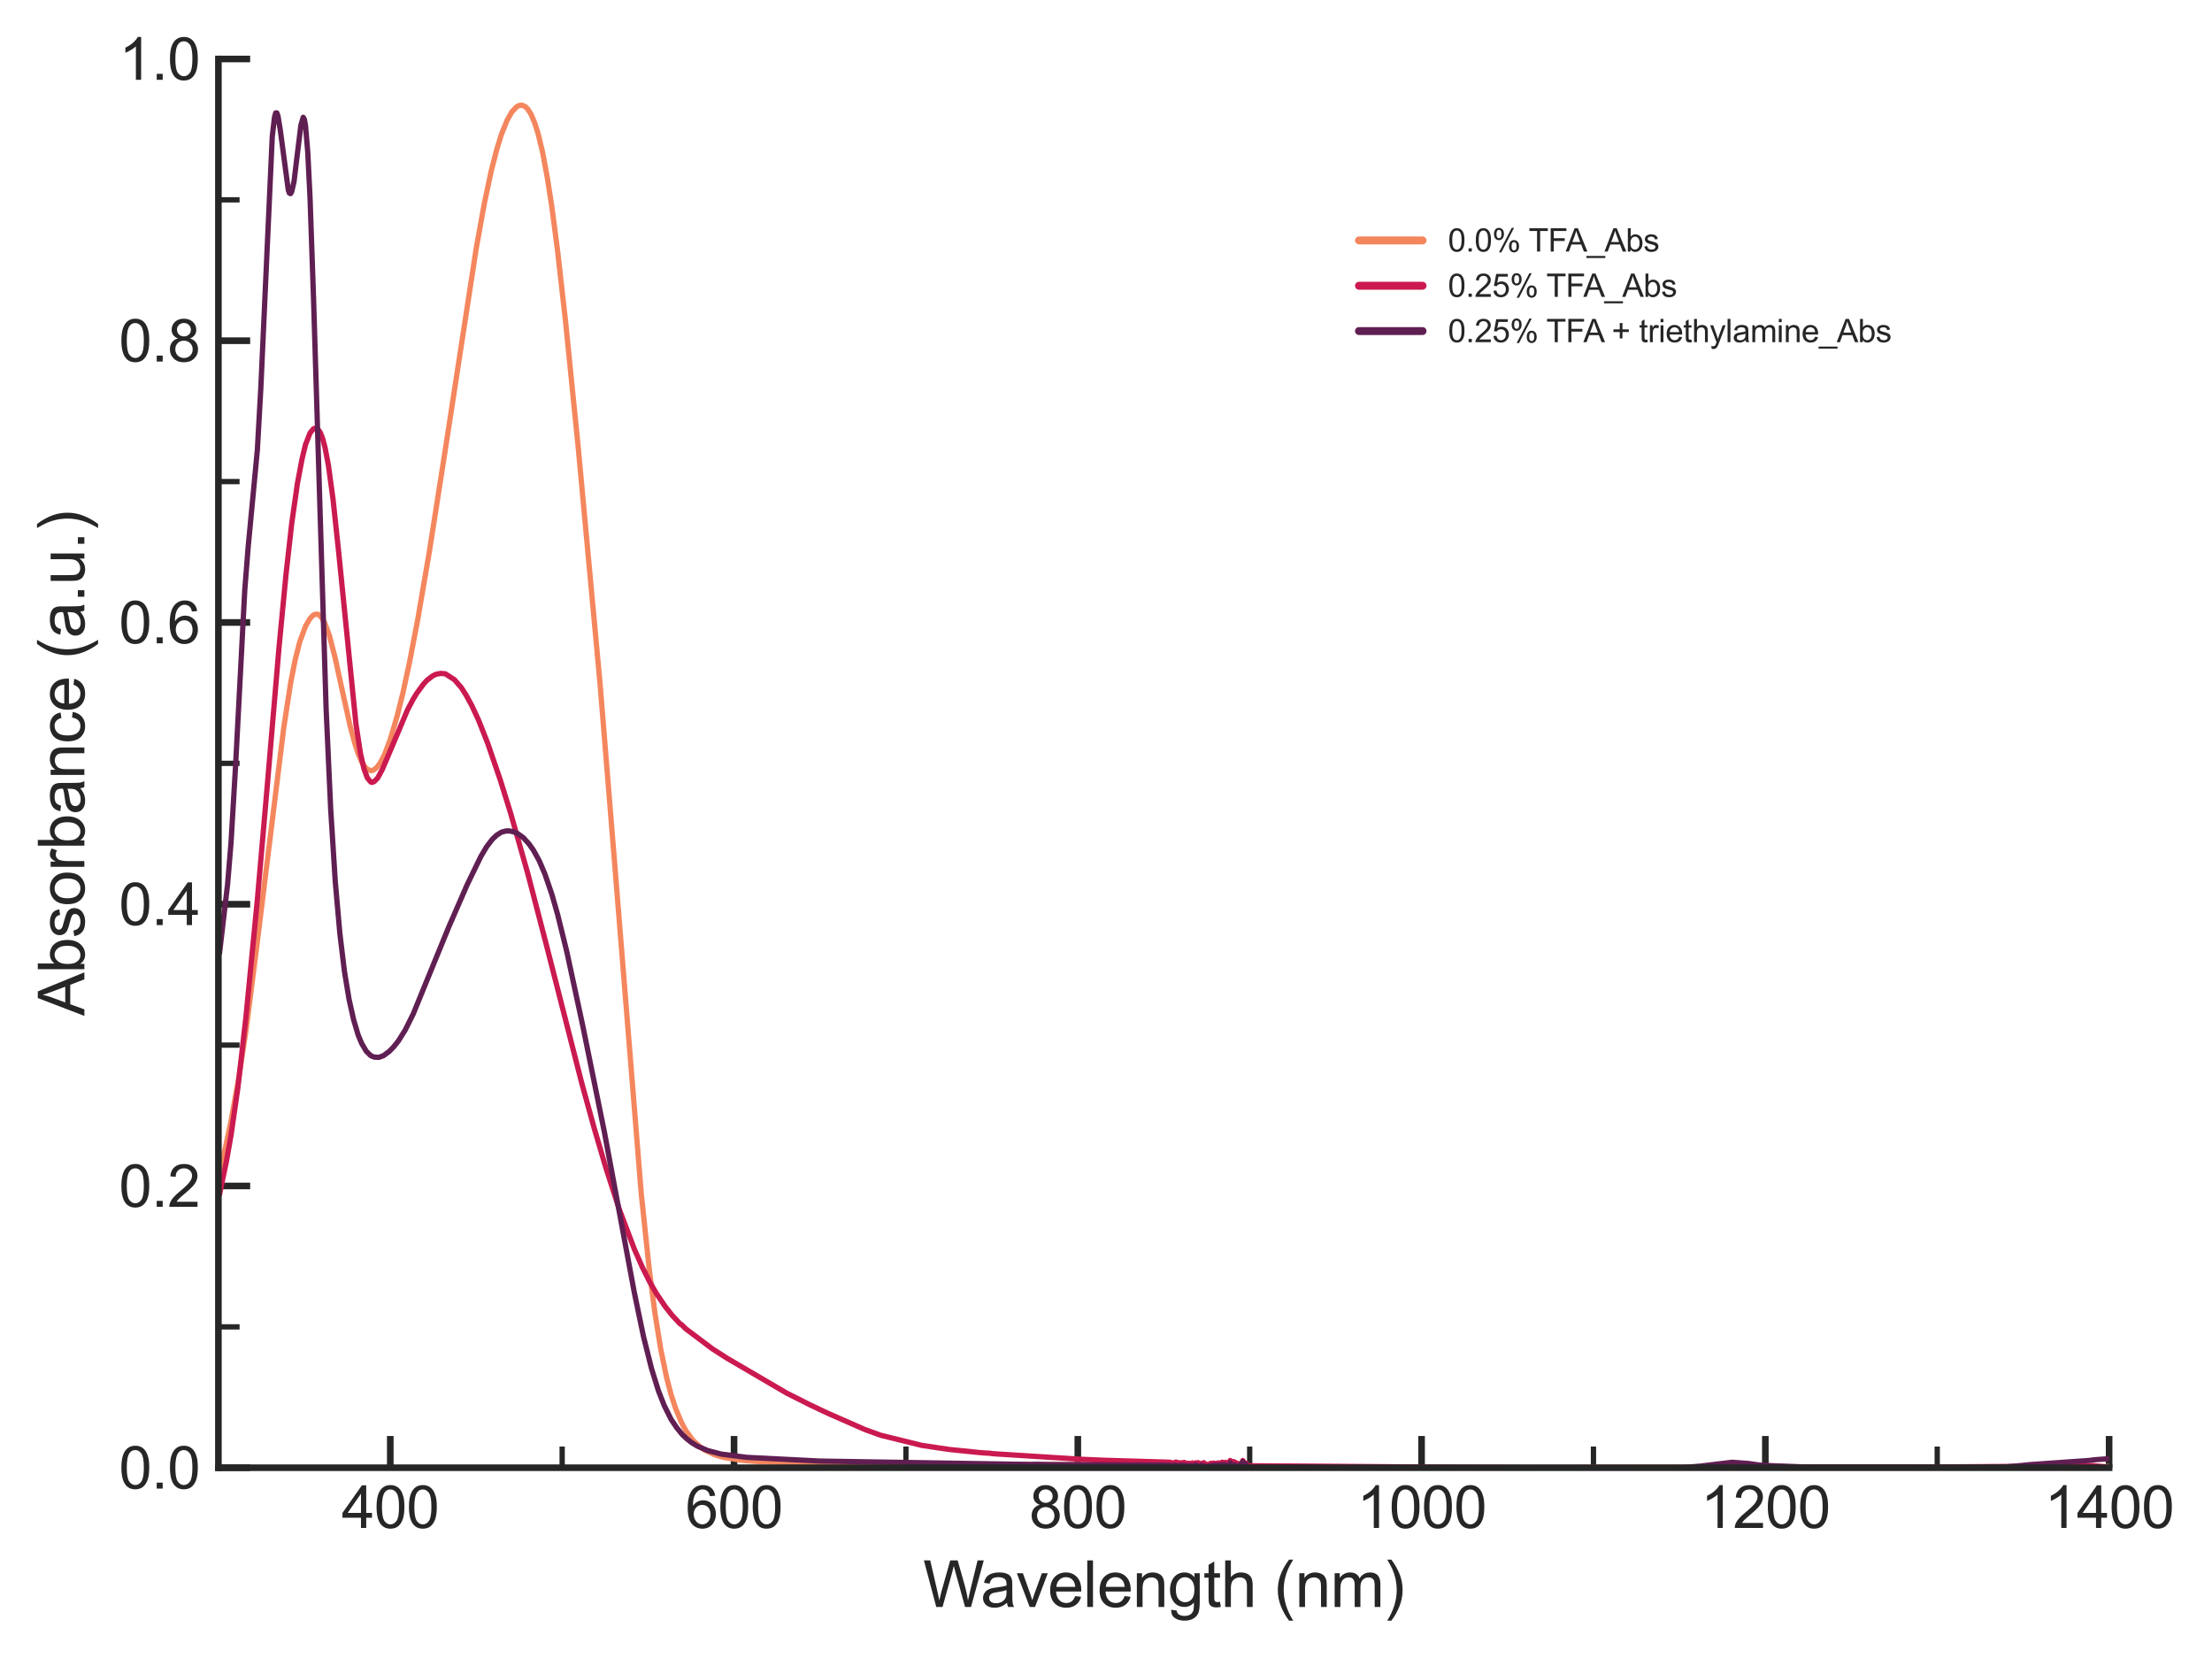 <?xml version="1.0" encoding="utf-8" standalone="no"?>
<!DOCTYPE svg PUBLIC "-//W3C//DTD SVG 1.1//EN"
  "http://www.w3.org/Graphics/SVG/1.1/DTD/svg11.dtd">
<svg xmlns:xlink="http://www.w3.org/1999/xlink" width="417.805pt" height="313.27pt" viewBox="0 0 417.805 313.27" xmlns="http://www.w3.org/2000/svg" version="1.1">
 <defs>
  <style type="text/css">*{stroke-linejoin: round; stroke-linecap: butt}</style>
 </defs>
 <g id="figure_1">
  <g id="patch_1">
   <path d="M 0 313.27 
L 417.805 313.27 
L 417.805 0 
L 0 0 
z
" style="fill: #ffffff"/>
  </g>
  <g id="axes_1">
   <g id="patch_2">
    <path d="M 41.251 277.249 
L 398.371 277.249 
L 398.371 11.137 
L 41.251 11.137 
z
" style="fill: #ffffff"/>
   </g>
   <g id="matplotlib.axis_1">
    <g id="xtick_1">
     <g id="line2d_1">
      <defs>
       <path id="md34b65b95c" d="M 0 0 
L 0 -6 
" style="stroke: #262626; stroke-width: 1.25"/>
      </defs>
      <g>
       <use xlink:href="#md34b65b95c" x="73.717" y="277.249" style="fill: #262626; stroke: #262626; stroke-width: 1.25"/>
      </g>
     </g>
     <g id="text_1">
      <!-- 400 -->
      <g style="fill: #262626" transform="translate(64.541 288.622) scale(0.11 -0.11)">
       <defs>
        <path id="ArialMT-34" d="M 2069 0 
L 2069 1097 
L 81 1097 
L 81 1613 
L 2172 4581 
L 2631 4581 
L 2631 1613 
L 3250 1613 
L 3250 1097 
L 2631 1097 
L 2631 0 
L 2069 0 
z
M 2069 1613 
L 2069 3678 
L 634 1613 
L 2069 1613 
z
" transform="scale(0.016)"/>
        <path id="ArialMT-30" d="M 266 2259 
Q 266 3072 433 3567 
Q 600 4063 929 4331 
Q 1259 4600 1759 4600 
Q 2128 4600 2406 4451 
Q 2684 4303 2865 4023 
Q 3047 3744 3150 3342 
Q 3253 2941 3253 2259 
Q 3253 1453 3087 958 
Q 2922 463 2592 192 
Q 2263 -78 1759 -78 
Q 1097 -78 719 397 
Q 266 969 266 2259 
z
M 844 2259 
Q 844 1131 1108 757 
Q 1372 384 1759 384 
Q 2147 384 2411 759 
Q 2675 1134 2675 2259 
Q 2675 3391 2411 3762 
Q 2147 4134 1753 4134 
Q 1366 4134 1134 3806 
Q 844 3388 844 2259 
z
" transform="scale(0.016)"/>
       </defs>
       <use xlink:href="#ArialMT-34"/>
       <use xlink:href="#ArialMT-30" x="55.615"/>
       <use xlink:href="#ArialMT-30" x="111.23"/>
      </g>
     </g>
    </g>
    <g id="xtick_2">
     <g id="line2d_2">
      <g>
       <use xlink:href="#md34b65b95c" x="138.648" y="277.249" style="fill: #262626; stroke: #262626; stroke-width: 1.25"/>
      </g>
     </g>
     <g id="text_2">
      <!-- 600 -->
      <g style="fill: #262626" transform="translate(129.472 288.622) scale(0.11 -0.11)">
       <defs>
        <path id="ArialMT-36" d="M 3184 3459 
L 2625 3416 
Q 2550 3747 2413 3897 
Q 2184 4138 1850 4138 
Q 1581 4138 1378 3988 
Q 1113 3794 959 3422 
Q 806 3050 800 2363 
Q 1003 2672 1297 2822 
Q 1591 2972 1913 2972 
Q 2475 2972 2870 2558 
Q 3266 2144 3266 1488 
Q 3266 1056 3080 686 
Q 2894 316 2569 119 
Q 2244 -78 1831 -78 
Q 1128 -78 684 439 
Q 241 956 241 2144 
Q 241 3472 731 4075 
Q 1159 4600 1884 4600 
Q 2425 4600 2770 4297 
Q 3116 3994 3184 3459 
z
M 888 1484 
Q 888 1194 1011 928 
Q 1134 663 1356 523 
Q 1578 384 1822 384 
Q 2178 384 2434 671 
Q 2691 959 2691 1453 
Q 2691 1928 2437 2201 
Q 2184 2475 1800 2475 
Q 1419 2475 1153 2201 
Q 888 1928 888 1484 
z
" transform="scale(0.016)"/>
       </defs>
       <use xlink:href="#ArialMT-36"/>
       <use xlink:href="#ArialMT-30" x="55.615"/>
       <use xlink:href="#ArialMT-30" x="111.23"/>
      </g>
     </g>
    </g>
    <g id="xtick_3">
     <g id="line2d_3">
      <g>
       <use xlink:href="#md34b65b95c" x="203.579" y="277.249" style="fill: #262626; stroke: #262626; stroke-width: 1.25"/>
      </g>
     </g>
     <g id="text_3">
      <!-- 800 -->
      <g style="fill: #262626" transform="translate(194.403 288.622) scale(0.11 -0.11)">
       <defs>
        <path id="ArialMT-38" d="M 1131 2484 
Q 781 2613 612 2850 
Q 444 3088 444 3419 
Q 444 3919 803 4259 
Q 1163 4600 1759 4600 
Q 2359 4600 2725 4251 
Q 3091 3903 3091 3403 
Q 3091 3084 2923 2848 
Q 2756 2613 2416 2484 
Q 2838 2347 3058 2040 
Q 3278 1734 3278 1309 
Q 3278 722 2862 322 
Q 2447 -78 1769 -78 
Q 1091 -78 675 323 
Q 259 725 259 1325 
Q 259 1772 486 2073 
Q 713 2375 1131 2484 
z
M 1019 3438 
Q 1019 3113 1228 2906 
Q 1438 2700 1772 2700 
Q 2097 2700 2305 2904 
Q 2513 3109 2513 3406 
Q 2513 3716 2298 3927 
Q 2084 4138 1766 4138 
Q 1444 4138 1231 3931 
Q 1019 3725 1019 3438 
z
M 838 1322 
Q 838 1081 952 856 
Q 1066 631 1291 507 
Q 1516 384 1775 384 
Q 2178 384 2440 643 
Q 2703 903 2703 1303 
Q 2703 1709 2433 1975 
Q 2163 2241 1756 2241 
Q 1359 2241 1098 1978 
Q 838 1716 838 1322 
z
" transform="scale(0.016)"/>
       </defs>
       <use xlink:href="#ArialMT-38"/>
       <use xlink:href="#ArialMT-30" x="55.615"/>
       <use xlink:href="#ArialMT-30" x="111.23"/>
      </g>
     </g>
    </g>
    <g id="xtick_4">
     <g id="line2d_4">
      <g>
       <use xlink:href="#md34b65b95c" x="268.509" y="277.249" style="fill: #262626; stroke: #262626; stroke-width: 1.25"/>
      </g>
     </g>
     <g id="text_4">
      <!-- 1000 -->
      <g style="fill: #262626" transform="translate(256.275 288.622) scale(0.11 -0.11)">
       <defs>
        <path id="ArialMT-31" d="M 2384 0 
L 1822 0 
L 1822 3584 
Q 1619 3391 1289 3197 
Q 959 3003 697 2906 
L 697 3450 
Q 1169 3672 1522 3987 
Q 1875 4303 2022 4600 
L 2384 4600 
L 2384 0 
z
" transform="scale(0.016)"/>
       </defs>
       <use xlink:href="#ArialMT-31"/>
       <use xlink:href="#ArialMT-30" x="55.615"/>
       <use xlink:href="#ArialMT-30" x="111.23"/>
       <use xlink:href="#ArialMT-30" x="166.846"/>
      </g>
     </g>
    </g>
    <g id="xtick_5">
     <g id="line2d_5">
      <g>
       <use xlink:href="#md34b65b95c" x="333.44" y="277.249" style="fill: #262626; stroke: #262626; stroke-width: 1.25"/>
      </g>
     </g>
     <g id="text_5">
      <!-- 1200 -->
      <g style="fill: #262626" transform="translate(321.206 288.622) scale(0.11 -0.11)">
       <defs>
        <path id="ArialMT-32" d="M 3222 541 
L 3222 0 
L 194 0 
Q 188 203 259 391 
Q 375 700 629 1000 
Q 884 1300 1366 1694 
Q 2113 2306 2375 2664 
Q 2638 3022 2638 3341 
Q 2638 3675 2398 3904 
Q 2159 4134 1775 4134 
Q 1369 4134 1125 3890 
Q 881 3647 878 3216 
L 300 3275 
Q 359 3922 746 4261 
Q 1134 4600 1788 4600 
Q 2447 4600 2831 4234 
Q 3216 3869 3216 3328 
Q 3216 3053 3103 2787 
Q 2991 2522 2730 2228 
Q 2469 1934 1863 1422 
Q 1356 997 1212 845 
Q 1069 694 975 541 
L 3222 541 
z
" transform="scale(0.016)"/>
       </defs>
       <use xlink:href="#ArialMT-31"/>
       <use xlink:href="#ArialMT-32" x="55.615"/>
       <use xlink:href="#ArialMT-30" x="111.23"/>
       <use xlink:href="#ArialMT-30" x="166.846"/>
      </g>
     </g>
    </g>
    <g id="xtick_6">
     <g id="line2d_6">
      <g>
       <use xlink:href="#md34b65b95c" x="398.371" y="277.249" style="fill: #262626; stroke: #262626; stroke-width: 1.25"/>
      </g>
     </g>
     <g id="text_6">
      <!-- 1400 -->
      <g style="fill: #262626" transform="translate(386.137 288.622) scale(0.11 -0.11)">
       <use xlink:href="#ArialMT-31"/>
       <use xlink:href="#ArialMT-34" x="55.615"/>
       <use xlink:href="#ArialMT-30" x="111.23"/>
       <use xlink:href="#ArialMT-30" x="166.846"/>
      </g>
     </g>
    </g>
    <g id="xtick_7">
     <g id="line2d_7">
      <defs>
       <path id="ma8c9748254" d="M 0 0 
L 0 -4 
" style="stroke: #262626"/>
      </defs>
      <g>
       <use xlink:href="#ma8c9748254" x="106.182" y="277.249" style="fill: #262626; stroke: #262626"/>
      </g>
     </g>
    </g>
    <g id="xtick_8">
     <g id="line2d_8">
      <g>
       <use xlink:href="#ma8c9748254" x="171.113" y="277.249" style="fill: #262626; stroke: #262626"/>
      </g>
     </g>
    </g>
    <g id="xtick_9">
     <g id="line2d_9">
      <g>
       <use xlink:href="#ma8c9748254" x="236.044" y="277.249" style="fill: #262626; stroke: #262626"/>
      </g>
     </g>
    </g>
    <g id="xtick_10">
     <g id="line2d_10">
      <g>
       <use xlink:href="#ma8c9748254" x="300.975" y="277.249" style="fill: #262626; stroke: #262626"/>
      </g>
     </g>
    </g>
    <g id="xtick_11">
     <g id="line2d_11">
      <g>
       <use xlink:href="#ma8c9748254" x="365.906" y="277.249" style="fill: #262626; stroke: #262626"/>
      </g>
     </g>
    </g>
    <g id="text_7">
     <!-- Wavelength (nm) -->
     <g style="fill: #262626" transform="translate(174.357 303.544) scale(0.12 -0.12)">
      <defs>
       <path id="ArialMT-57" d="M 1294 0 
L 78 4581 
L 700 4581 
L 1397 1578 
Q 1509 1106 1591 641 
Q 1766 1375 1797 1488 
L 2669 4581 
L 3400 4581 
L 4056 2263 
Q 4303 1400 4413 641 
Q 4500 1075 4641 1638 
L 5359 4581 
L 5969 4581 
L 4713 0 
L 4128 0 
L 3163 3491 
Q 3041 3928 3019 4028 
Q 2947 3713 2884 3491 
L 1913 0 
L 1294 0 
z
" transform="scale(0.016)"/>
       <path id="ArialMT-61" d="M 2588 409 
Q 2275 144 1986 34 
Q 1697 -75 1366 -75 
Q 819 -75 525 192 
Q 231 459 231 875 
Q 231 1119 342 1320 
Q 453 1522 633 1644 
Q 813 1766 1038 1828 
Q 1203 1872 1538 1913 
Q 2219 1994 2541 2106 
Q 2544 2222 2544 2253 
Q 2544 2597 2384 2738 
Q 2169 2928 1744 2928 
Q 1347 2928 1158 2789 
Q 969 2650 878 2297 
L 328 2372 
Q 403 2725 575 2942 
Q 747 3159 1072 3276 
Q 1397 3394 1825 3394 
Q 2250 3394 2515 3294 
Q 2781 3194 2906 3042 
Q 3031 2891 3081 2659 
Q 3109 2516 3109 2141 
L 3109 1391 
Q 3109 606 3145 398 
Q 3181 191 3288 0 
L 2700 0 
Q 2613 175 2588 409 
z
M 2541 1666 
Q 2234 1541 1622 1453 
Q 1275 1403 1131 1340 
Q 988 1278 909 1158 
Q 831 1038 831 891 
Q 831 666 1001 516 
Q 1172 366 1500 366 
Q 1825 366 2078 508 
Q 2331 650 2450 897 
Q 2541 1088 2541 1459 
L 2541 1666 
z
" transform="scale(0.016)"/>
       <path id="ArialMT-76" d="M 1344 0 
L 81 3319 
L 675 3319 
L 1388 1331 
Q 1503 1009 1600 663 
Q 1675 925 1809 1294 
L 2547 3319 
L 3125 3319 
L 1869 0 
L 1344 0 
z
" transform="scale(0.016)"/>
       <path id="ArialMT-65" d="M 2694 1069 
L 3275 997 
Q 3138 488 2766 206 
Q 2394 -75 1816 -75 
Q 1088 -75 661 373 
Q 234 822 234 1631 
Q 234 2469 665 2931 
Q 1097 3394 1784 3394 
Q 2450 3394 2872 2941 
Q 3294 2488 3294 1666 
Q 3294 1616 3291 1516 
L 816 1516 
Q 847 969 1125 678 
Q 1403 388 1819 388 
Q 2128 388 2347 550 
Q 2566 713 2694 1069 
z
M 847 1978 
L 2700 1978 
Q 2663 2397 2488 2606 
Q 2219 2931 1791 2931 
Q 1403 2931 1139 2672 
Q 875 2413 847 1978 
z
" transform="scale(0.016)"/>
       <path id="ArialMT-6c" d="M 409 0 
L 409 4581 
L 972 4581 
L 972 0 
L 409 0 
z
" transform="scale(0.016)"/>
       <path id="ArialMT-6e" d="M 422 0 
L 422 3319 
L 928 3319 
L 928 2847 
Q 1294 3394 1984 3394 
Q 2284 3394 2536 3286 
Q 2788 3178 2913 3003 
Q 3038 2828 3088 2588 
Q 3119 2431 3119 2041 
L 3119 0 
L 2556 0 
L 2556 2019 
Q 2556 2363 2490 2533 
Q 2425 2703 2258 2804 
Q 2091 2906 1866 2906 
Q 1506 2906 1245 2678 
Q 984 2450 984 1813 
L 984 0 
L 422 0 
z
" transform="scale(0.016)"/>
       <path id="ArialMT-67" d="M 319 -275 
L 866 -356 
Q 900 -609 1056 -725 
Q 1266 -881 1628 -881 
Q 2019 -881 2231 -725 
Q 2444 -569 2519 -288 
Q 2563 -116 2559 434 
Q 2191 0 1641 0 
Q 956 0 581 494 
Q 206 988 206 1678 
Q 206 2153 378 2554 
Q 550 2956 876 3175 
Q 1203 3394 1644 3394 
Q 2231 3394 2613 2919 
L 2613 3319 
L 3131 3319 
L 3131 450 
Q 3131 -325 2973 -648 
Q 2816 -972 2473 -1159 
Q 2131 -1347 1631 -1347 
Q 1038 -1347 672 -1080 
Q 306 -813 319 -275 
z
M 784 1719 
Q 784 1066 1043 766 
Q 1303 466 1694 466 
Q 2081 466 2343 764 
Q 2606 1063 2606 1700 
Q 2606 2309 2336 2618 
Q 2066 2928 1684 2928 
Q 1309 2928 1046 2623 
Q 784 2319 784 1719 
z
" transform="scale(0.016)"/>
       <path id="ArialMT-74" d="M 1650 503 
L 1731 6 
Q 1494 -44 1306 -44 
Q 1000 -44 831 53 
Q 663 150 594 308 
Q 525 466 525 972 
L 525 2881 
L 113 2881 
L 113 3319 
L 525 3319 
L 525 4141 
L 1084 4478 
L 1084 3319 
L 1650 3319 
L 1650 2881 
L 1084 2881 
L 1084 941 
Q 1084 700 1114 631 
Q 1144 563 1211 522 
Q 1278 481 1403 481 
Q 1497 481 1650 503 
z
" transform="scale(0.016)"/>
       <path id="ArialMT-68" d="M 422 0 
L 422 4581 
L 984 4581 
L 984 2938 
Q 1378 3394 1978 3394 
Q 2347 3394 2619 3248 
Q 2891 3103 3008 2847 
Q 3125 2591 3125 2103 
L 3125 0 
L 2563 0 
L 2563 2103 
Q 2563 2525 2380 2717 
Q 2197 2909 1863 2909 
Q 1613 2909 1392 2779 
Q 1172 2650 1078 2428 
Q 984 2206 984 1816 
L 984 0 
L 422 0 
z
" transform="scale(0.016)"/>
       <path id="ArialMT-20" transform="scale(0.016)"/>
       <path id="ArialMT-28" d="M 1497 -1347 
Q 1031 -759 709 28 
Q 388 816 388 1659 
Q 388 2403 628 3084 
Q 909 3875 1497 4659 
L 1900 4659 
Q 1522 4009 1400 3731 
Q 1209 3300 1100 2831 
Q 966 2247 966 1656 
Q 966 153 1900 -1347 
L 1497 -1347 
z
" transform="scale(0.016)"/>
       <path id="ArialMT-6d" d="M 422 0 
L 422 3319 
L 925 3319 
L 925 2853 
Q 1081 3097 1340 3245 
Q 1600 3394 1931 3394 
Q 2300 3394 2536 3241 
Q 2772 3088 2869 2813 
Q 3263 3394 3894 3394 
Q 4388 3394 4653 3120 
Q 4919 2847 4919 2278 
L 4919 0 
L 4359 0 
L 4359 2091 
Q 4359 2428 4304 2576 
Q 4250 2725 4106 2815 
Q 3963 2906 3769 2906 
Q 3419 2906 3187 2673 
Q 2956 2441 2956 1928 
L 2956 0 
L 2394 0 
L 2394 2156 
Q 2394 2531 2256 2718 
Q 2119 2906 1806 2906 
Q 1569 2906 1367 2781 
Q 1166 2656 1075 2415 
Q 984 2175 984 1722 
L 984 0 
L 422 0 
z
" transform="scale(0.016)"/>
       <path id="ArialMT-29" d="M 791 -1347 
L 388 -1347 
Q 1322 153 1322 1656 
Q 1322 2244 1188 2822 
Q 1081 3291 891 3722 
Q 769 4003 388 4659 
L 791 4659 
Q 1378 3875 1659 3084 
Q 1900 2403 1900 1659 
Q 1900 816 1576 28 
Q 1253 -759 791 -1347 
z
" transform="scale(0.016)"/>
      </defs>
      <use xlink:href="#ArialMT-57"/>
      <use xlink:href="#ArialMT-61" x="90.635"/>
      <use xlink:href="#ArialMT-76" x="146.25"/>
      <use xlink:href="#ArialMT-65" x="196.25"/>
      <use xlink:href="#ArialMT-6c" x="251.865"/>
      <use xlink:href="#ArialMT-65" x="274.082"/>
      <use xlink:href="#ArialMT-6e" x="329.697"/>
      <use xlink:href="#ArialMT-67" x="385.312"/>
      <use xlink:href="#ArialMT-74" x="440.928"/>
      <use xlink:href="#ArialMT-68" x="468.711"/>
      <use xlink:href="#ArialMT-20" x="524.326"/>
      <use xlink:href="#ArialMT-28" x="552.109"/>
      <use xlink:href="#ArialMT-6e" x="585.41"/>
      <use xlink:href="#ArialMT-6d" x="641.025"/>
      <use xlink:href="#ArialMT-29" x="724.326"/>
     </g>
    </g>
   </g>
   <g id="matplotlib.axis_2">
    <g id="ytick_1">
     <g id="line2d_12">
      <defs>
       <path id="mda91aaa5ed" d="M 0 0 
L 6 0 
" style="stroke: #262626; stroke-width: 1.25"/>
      </defs>
      <g>
       <use xlink:href="#mda91aaa5ed" x="41.251" y="277.249" style="fill: #262626; stroke: #262626; stroke-width: 1.25"/>
      </g>
     </g>
     <g id="text_8">
      <!-- 0.0 -->
      <g style="fill: #262626" transform="translate(22.461 281.186) scale(0.11 -0.11)">
       <defs>
        <path id="ArialMT-2e" d="M 581 0 
L 581 641 
L 1222 641 
L 1222 0 
L 581 0 
z
" transform="scale(0.016)"/>
       </defs>
       <use xlink:href="#ArialMT-30"/>
       <use xlink:href="#ArialMT-2e" x="55.615"/>
       <use xlink:href="#ArialMT-30" x="83.398"/>
      </g>
     </g>
    </g>
    <g id="ytick_2">
     <g id="line2d_13">
      <g>
       <use xlink:href="#mda91aaa5ed" x="41.251" y="224.026" style="fill: #262626; stroke: #262626; stroke-width: 1.25"/>
      </g>
     </g>
     <g id="text_9">
      <!-- 0.2 -->
      <g style="fill: #262626" transform="translate(22.461 227.963) scale(0.11 -0.11)">
       <use xlink:href="#ArialMT-30"/>
       <use xlink:href="#ArialMT-2e" x="55.615"/>
       <use xlink:href="#ArialMT-32" x="83.398"/>
      </g>
     </g>
    </g>
    <g id="ytick_3">
     <g id="line2d_14">
      <g>
       <use xlink:href="#mda91aaa5ed" x="41.251" y="170.804" style="fill: #262626; stroke: #262626; stroke-width: 1.25"/>
      </g>
     </g>
     <g id="text_10">
      <!-- 0.4 -->
      <g style="fill: #262626" transform="translate(22.461 174.741) scale(0.11 -0.11)">
       <use xlink:href="#ArialMT-30"/>
       <use xlink:href="#ArialMT-2e" x="55.615"/>
       <use xlink:href="#ArialMT-34" x="83.398"/>
      </g>
     </g>
    </g>
    <g id="ytick_4">
     <g id="line2d_15">
      <g>
       <use xlink:href="#mda91aaa5ed" x="41.251" y="117.582" style="fill: #262626; stroke: #262626; stroke-width: 1.25"/>
      </g>
     </g>
     <g id="text_11">
      <!-- 0.6 -->
      <g style="fill: #262626" transform="translate(22.461 121.518) scale(0.11 -0.11)">
       <use xlink:href="#ArialMT-30"/>
       <use xlink:href="#ArialMT-2e" x="55.615"/>
       <use xlink:href="#ArialMT-36" x="83.398"/>
      </g>
     </g>
    </g>
    <g id="ytick_5">
     <g id="line2d_16">
      <g>
       <use xlink:href="#mda91aaa5ed" x="41.251" y="64.359" style="fill: #262626; stroke: #262626; stroke-width: 1.25"/>
      </g>
     </g>
     <g id="text_12">
      <!-- 0.8 -->
      <g style="fill: #262626" transform="translate(22.461 68.296) scale(0.11 -0.11)">
       <use xlink:href="#ArialMT-30"/>
       <use xlink:href="#ArialMT-2e" x="55.615"/>
       <use xlink:href="#ArialMT-38" x="83.398"/>
      </g>
     </g>
    </g>
    <g id="ytick_6">
     <g id="line2d_17">
      <g>
       <use xlink:href="#mda91aaa5ed" x="41.251" y="11.137" style="fill: #262626; stroke: #262626; stroke-width: 1.25"/>
      </g>
     </g>
     <g id="text_13">
      <!-- 1.0 -->
      <g style="fill: #262626" transform="translate(22.461 15.074) scale(0.11 -0.11)">
       <use xlink:href="#ArialMT-31"/>
       <use xlink:href="#ArialMT-2e" x="55.615"/>
       <use xlink:href="#ArialMT-30" x="83.398"/>
      </g>
     </g>
    </g>
    <g id="ytick_7">
     <g id="line2d_18">
      <defs>
       <path id="m275512a256" d="M 0 0 
L 4 0 
" style="stroke: #262626"/>
      </defs>
      <g>
       <use xlink:href="#m275512a256" x="41.251" y="250.638" style="fill: #262626; stroke: #262626"/>
      </g>
     </g>
    </g>
    <g id="ytick_8">
     <g id="line2d_19">
      <g>
       <use xlink:href="#m275512a256" x="41.251" y="197.415" style="fill: #262626; stroke: #262626"/>
      </g>
     </g>
    </g>
    <g id="ytick_9">
     <g id="line2d_20">
      <g>
       <use xlink:href="#m275512a256" x="41.251" y="144.193" style="fill: #262626; stroke: #262626"/>
      </g>
     </g>
    </g>
    <g id="ytick_10">
     <g id="line2d_21">
      <g>
       <use xlink:href="#m275512a256" x="41.251" y="90.97" style="fill: #262626; stroke: #262626"/>
      </g>
     </g>
    </g>
    <g id="ytick_11">
     <g id="line2d_22">
      <g>
       <use xlink:href="#m275512a256" x="41.251" y="37.748" style="fill: #262626; stroke: #262626"/>
      </g>
     </g>
    </g>
    <g id="text_14">
     <!-- Absorbance (a.u.) -->
     <g style="fill: #262626" transform="translate(15.936 191.882) rotate(-90) scale(0.12 -0.12)">
      <defs>
       <path id="ArialMT-41" d="M -9 0 
L 1750 4581 
L 2403 4581 
L 4278 0 
L 3588 0 
L 3053 1388 
L 1138 1388 
L 634 0 
L -9 0 
z
M 1313 1881 
L 2866 1881 
L 2388 3150 
Q 2169 3728 2063 4100 
Q 1975 3659 1816 3225 
L 1313 1881 
z
" transform="scale(0.016)"/>
       <path id="ArialMT-62" d="M 941 0 
L 419 0 
L 419 4581 
L 981 4581 
L 981 2947 
Q 1338 3394 1891 3394 
Q 2197 3394 2470 3270 
Q 2744 3147 2920 2923 
Q 3097 2700 3197 2384 
Q 3297 2069 3297 1709 
Q 3297 856 2875 390 
Q 2453 -75 1863 -75 
Q 1275 -75 941 416 
L 941 0 
z
M 934 1684 
Q 934 1088 1097 822 
Q 1363 388 1816 388 
Q 2184 388 2453 708 
Q 2722 1028 2722 1663 
Q 2722 2313 2464 2622 
Q 2206 2931 1841 2931 
Q 1472 2931 1203 2611 
Q 934 2291 934 1684 
z
" transform="scale(0.016)"/>
       <path id="ArialMT-73" d="M 197 991 
L 753 1078 
Q 800 744 1014 566 
Q 1228 388 1613 388 
Q 2000 388 2187 545 
Q 2375 703 2375 916 
Q 2375 1106 2209 1216 
Q 2094 1291 1634 1406 
Q 1016 1563 777 1677 
Q 538 1791 414 1992 
Q 291 2194 291 2438 
Q 291 2659 392 2848 
Q 494 3038 669 3163 
Q 800 3259 1026 3326 
Q 1253 3394 1513 3394 
Q 1903 3394 2198 3281 
Q 2494 3169 2634 2976 
Q 2775 2784 2828 2463 
L 2278 2388 
Q 2241 2644 2061 2787 
Q 1881 2931 1553 2931 
Q 1166 2931 1000 2803 
Q 834 2675 834 2503 
Q 834 2394 903 2306 
Q 972 2216 1119 2156 
Q 1203 2125 1616 2013 
Q 2213 1853 2448 1751 
Q 2684 1650 2818 1456 
Q 2953 1263 2953 975 
Q 2953 694 2789 445 
Q 2625 197 2315 61 
Q 2006 -75 1616 -75 
Q 969 -75 630 194 
Q 291 463 197 991 
z
" transform="scale(0.016)"/>
       <path id="ArialMT-6f" d="M 213 1659 
Q 213 2581 725 3025 
Q 1153 3394 1769 3394 
Q 2453 3394 2887 2945 
Q 3322 2497 3322 1706 
Q 3322 1066 3130 698 
Q 2938 331 2570 128 
Q 2203 -75 1769 -75 
Q 1072 -75 642 372 
Q 213 819 213 1659 
z
M 791 1659 
Q 791 1022 1069 705 
Q 1347 388 1769 388 
Q 2188 388 2466 706 
Q 2744 1025 2744 1678 
Q 2744 2294 2464 2611 
Q 2184 2928 1769 2928 
Q 1347 2928 1069 2612 
Q 791 2297 791 1659 
z
" transform="scale(0.016)"/>
       <path id="ArialMT-72" d="M 416 0 
L 416 3319 
L 922 3319 
L 922 2816 
Q 1116 3169 1280 3281 
Q 1444 3394 1641 3394 
Q 1925 3394 2219 3213 
L 2025 2691 
Q 1819 2813 1613 2813 
Q 1428 2813 1281 2702 
Q 1134 2591 1072 2394 
Q 978 2094 978 1738 
L 978 0 
L 416 0 
z
" transform="scale(0.016)"/>
       <path id="ArialMT-63" d="M 2588 1216 
L 3141 1144 
Q 3050 572 2676 248 
Q 2303 -75 1759 -75 
Q 1078 -75 664 370 
Q 250 816 250 1647 
Q 250 2184 428 2587 
Q 606 2991 970 3192 
Q 1334 3394 1763 3394 
Q 2303 3394 2647 3120 
Q 2991 2847 3088 2344 
L 2541 2259 
Q 2463 2594 2264 2762 
Q 2066 2931 1784 2931 
Q 1359 2931 1093 2626 
Q 828 2322 828 1663 
Q 828 994 1084 691 
Q 1341 388 1753 388 
Q 2084 388 2306 591 
Q 2528 794 2588 1216 
z
" transform="scale(0.016)"/>
       <path id="ArialMT-75" d="M 2597 0 
L 2597 488 
Q 2209 -75 1544 -75 
Q 1250 -75 995 37 
Q 741 150 617 320 
Q 494 491 444 738 
Q 409 903 409 1263 
L 409 3319 
L 972 3319 
L 972 1478 
Q 972 1038 1006 884 
Q 1059 663 1231 536 
Q 1403 409 1656 409 
Q 1909 409 2131 539 
Q 2353 669 2445 892 
Q 2538 1116 2538 1541 
L 2538 3319 
L 3100 3319 
L 3100 0 
L 2597 0 
z
" transform="scale(0.016)"/>
      </defs>
      <use xlink:href="#ArialMT-41"/>
      <use xlink:href="#ArialMT-62" x="66.699"/>
      <use xlink:href="#ArialMT-73" x="122.314"/>
      <use xlink:href="#ArialMT-6f" x="172.314"/>
      <use xlink:href="#ArialMT-72" x="227.93"/>
      <use xlink:href="#ArialMT-62" x="261.23"/>
      <use xlink:href="#ArialMT-61" x="316.846"/>
      <use xlink:href="#ArialMT-6e" x="372.461"/>
      <use xlink:href="#ArialMT-63" x="428.076"/>
      <use xlink:href="#ArialMT-65" x="478.076"/>
      <use xlink:href="#ArialMT-20" x="533.691"/>
      <use xlink:href="#ArialMT-28" x="561.475"/>
      <use xlink:href="#ArialMT-61" x="594.775"/>
      <use xlink:href="#ArialMT-2e" x="650.391"/>
      <use xlink:href="#ArialMT-75" x="678.174"/>
      <use xlink:href="#ArialMT-2e" x="733.789"/>
      <use xlink:href="#ArialMT-29" x="761.572"/>
     </g>
    </g>
   </g>
   <g id="PolyCollection_1"/>
   <g id="PolyCollection_2"/>
   <g id="PolyCollection_3"/>
   <g id="line2d_23">
    <path d="M 41.468 220.947 
L 42.55 216.895 
L 43.632 211.813 
L 45.147 203.34 
L 46.446 194.753 
L 48.394 179.576 
L 53.588 137.518 
L 54.887 129.04 
L 55.752 124.633 
L 56.618 121.239 
L 57.7 118.307 
L 58.566 116.816 
L 59.215 116.168 
L 59.648 116.011 
L 60.081 116.032 
L 60.731 116.621 
L 61.38 117.765 
L 62.246 120.149 
L 63.328 124.389 
L 64.626 130.346 
L 66.141 137.17 
L 67.007 140.368 
L 67.656 142.365 
L 68.306 143.883 
L 68.955 144.896 
L 69.388 145.303 
L 70.037 145.575 
L 70.47 145.496 
L 71.119 145.029 
L 71.769 144.179 
L 72.635 142.519 
L 73.717 139.667 
L 75.015 135.261 
L 76.098 130.908 
L 77.396 124.891 
L 78.911 116.97 
L 81.076 104.334 
L 83.889 86.361 
L 89.949 46.931 
L 91.464 38.518 
L 92.763 32.381 
L 93.845 28.174 
L 94.711 25.373 
L 95.793 22.706 
L 96.659 21.162 
L 97.525 20.221 
L 97.958 19.954 
L 98.607 19.858 
L 99.256 20.175 
L 99.689 20.607 
L 100.338 21.648 
L 100.988 23.208 
L 101.637 25.238 
L 102.503 28.853 
L 103.368 33.506 
L 104.234 39.079 
L 105.316 47.364 
L 106.831 60.793 
L 109.212 84.504 
L 113.325 128.996 
L 115.922 160.949 
L 121.116 225.395 
L 122.631 239.8 
L 123.714 248.093 
L 124.796 254.8 
L 125.878 260.061 
L 126.744 263.397 
L 127.609 266.041 
L 128.692 268.642 
L 129.557 270.257 
L 130.856 272.035 
L 132.155 273.233 
L 133.02 273.861 
L 134.968 274.789 
L 136.7 275.298 
L 140.163 275.848 
L 142.976 276.071 
L 145.357 276.157 
L 154.231 276.428 
L 156.828 276.466 
L 160.508 276.51 
L 162.023 276.505 
L 213.967 276.705 
L 214.184 276.657 
L 214.617 276.682 
L 217.43 276.755 
L 217.863 276.617 
L 218.08 276.762 
L 218.513 276.651 
L 219.595 276.721 
L 220.461 276.71 
L 220.677 276.846 
L 220.893 276.706 
L 221.11 276.854 
L 221.543 276.809 
L 221.759 276.901 
L 221.976 276.698 
L 222.192 276.808 
L 222.841 276.776 
L 223.058 276.875 
L 224.14 276.833 
L 224.573 276.845 
L 224.789 276.686 
L 225.006 276.828 
L 225.222 276.76 
L 225.439 276.821 
L 225.871 276.62 
L 226.521 276.878 
L 226.737 276.73 
L 227.603 276.725 
L 228.036 276.93 
L 228.252 276.885 
L 228.469 276.989 
L 228.685 276.841 
L 228.902 276.894 
L 229.118 276.7 
L 229.334 276.922 
L 229.767 276.581 
L 229.984 276.738 
L 230.2 276.682 
L 230.417 276.459 
L 230.85 276.889 
L 231.282 276.848 
L 231.499 276.832 
L 231.715 276.615 
L 231.932 276.686 
L 232.148 276.352 
L 232.581 276.677 
L 232.797 276.484 
L 233.014 276.695 
L 233.663 276.36 
L 234.096 276.862 
L 234.312 276.679 
L 234.529 276.929 
L 234.745 276.018 
L 234.962 276.934 
L 235.178 276.407 
L 235.611 277.096 
L 235.828 277.239 
L 239.723 277.239 
L 243.836 277.241 
L 397.506 277.042 
L 398.371 276.985 
L 398.371 276.985 
" clip-path="url(#p86fb3aa354)" style="fill: none; stroke: #f4865e; stroke-linecap: round"/>
   </g>
   <g id="line2d_24">
    <path d="M 41.468 225.614 
L 42.766 219.376 
L 43.632 214.482 
L 44.931 205.46 
L 46.446 192.193 
L 48.61 169.954 
L 50.342 150.068 
L 52.722 122.062 
L 54.021 108.518 
L 55.103 98.85 
L 56.185 91.282 
L 57.051 86.691 
L 57.7 84.006 
L 58.566 81.781 
L 59.215 80.986 
L 59.648 80.867 
L 60.081 81.116 
L 60.514 81.731 
L 60.947 82.866 
L 61.38 84.479 
L 62.029 87.901 
L 62.895 94.233 
L 63.977 104.374 
L 67.224 136.691 
L 68.089 142.339 
L 68.739 145.203 
L 69.388 146.944 
L 70.037 147.722 
L 70.254 147.789 
L 70.687 147.626 
L 71.336 146.962 
L 72.202 145.355 
L 73.067 143.342 
L 76.963 134.112 
L 78.045 132.057 
L 78.695 130.992 
L 79.993 129.215 
L 80.643 128.506 
L 81.725 127.671 
L 82.374 127.352 
L 83.24 127.21 
L 84.106 127.272 
L 85.837 128.389 
L 87.136 129.889 
L 88.002 131.246 
L 89.084 133.218 
L 90.382 136.012 
L 92.114 140.391 
L 94.495 147.326 
L 96.443 153.593 
L 99.689 165.001 
L 103.152 178.3 
L 109.862 204.523 
L 112.242 213.143 
L 114.407 220.489 
L 117.004 228.533 
L 119.818 235.957 
L 121.333 239.38 
L 122.631 241.986 
L 123.93 244.256 
L 125.661 246.819 
L 126.96 248.46 
L 128.475 250.08 
L 128.692 250.186 
L 129.557 251.025 
L 134.535 254.771 
L 137.349 256.577 
L 148.604 263.157 
L 152.932 265.339 
L 156.395 266.974 
L 163.321 270.014 
L 166.351 271.113 
L 174.143 273.034 
L 179.338 273.801 
L 184.749 274.353 
L 185.831 274.448 
L 186.913 274.502 
L 187.562 274.598 
L 204.228 275.649 
L 205.526 275.704 
L 208.34 275.828 
L 208.989 275.849 
L 220.893 276.204 
L 221.759 276.399 
L 221.976 276.212 
L 222.192 276.183 
L 222.408 276.308 
L 223.274 276.322 
L 223.707 276.242 
L 223.924 276.446 
L 224.356 276.402 
L 225.006 276.469 
L 225.222 276.334 
L 225.439 276.463 
L 225.655 276.453 
L 225.871 276.311 
L 226.088 276.386 
L 226.304 276.294 
L 226.521 276.568 
L 226.737 276.427 
L 226.954 276.504 
L 227.387 276.291 
L 227.603 276.617 
L 228.469 276.604 
L 228.685 276.408 
L 228.902 276.463 
L 229.118 276.367 
L 229.334 276.404 
L 229.551 276.558 
L 229.767 276.396 
L 229.984 276.425 
L 230.2 276.325 
L 230.633 276.428 
L 230.85 276.193 
L 231.066 277.25 
L 231.282 276.287 
L 231.499 276.224 
L 231.715 276.628 
L 231.932 276.545 
L 232.365 275.876 
L 232.581 276.891 
L 232.797 276.592 
L 233.014 276.081 
L 234.096 276.695 
L 234.312 276.447 
L 234.529 276.633 
L 234.745 275.884 
L 235.178 276.744 
L 235.395 276.382 
L 235.828 276.875 
L 237.992 276.888 
L 247.082 276.946 
L 310.498 277.427 
L 312.662 277.749 
L 313.961 277.716 
L 316.342 277.442 
L 320.887 277.181 
L 326.731 277.208 
L 328.462 277.226 
L 337.986 277.171 
L 340.15 277.18 
L 347.076 277.129 
L 350.106 277.098 
L 359.846 277.097 
L 365.04 277.115 
L 385.385 276.97 
L 386.467 277.011 
L 387.766 277.072 
L 389.714 276.98 
L 391.445 276.904 
L 395.341 276.852 
L 397.506 277.079 
L 398.371 277.219 
L 398.371 277.219 
" clip-path="url(#p86fb3aa354)" style="fill: none; stroke: #ca1a50; stroke-linecap: round"/>
   </g>
   <g id="line2d_25">
    <path d="M 41.468 180.02 
L 42.983 167.079 
L 43.632 159.24 
L 44.498 144.62 
L 46.229 111.524 
L 46.879 103.263 
L 48.61 84.995 
L 49.259 73.417 
L 51.424 25.799 
L 51.857 22.082 
L 52.073 21.33 
L 52.29 21.328 
L 52.506 21.912 
L 52.939 24.556 
L 54.454 35.906 
L 54.67 36.486 
L 54.887 36.574 
L 55.103 36.183 
L 55.536 34.285 
L 56.185 28.918 
L 56.835 23.648 
L 57.268 22.159 
L 57.484 22.519 
L 57.7 23.67 
L 58.133 28.774 
L 58.566 37.522 
L 59.215 56.193 
L 61.596 133.845 
L 62.462 152.864 
L 63.328 166.555 
L 64.194 176.328 
L 65.059 183.486 
L 65.925 188.745 
L 66.791 192.622 
L 67.656 195.525 
L 68.306 197.082 
L 69.172 198.56 
L 70.037 199.414 
L 70.687 199.68 
L 71.552 199.729 
L 72.418 199.421 
L 73.5 198.622 
L 74.366 197.738 
L 75.232 196.647 
L 76.53 194.575 
L 78.045 191.543 
L 81.725 182.527 
L 84.755 175.12 
L 88.218 167.164 
L 90.815 161.795 
L 91.897 159.973 
L 92.98 158.546 
L 93.845 157.736 
L 94.711 157.194 
L 95.577 156.961 
L 96.226 156.955 
L 97.092 157.152 
L 97.741 157.438 
L 98.823 158.213 
L 99.906 159.391 
L 100.771 160.628 
L 101.853 162.593 
L 102.936 165.135 
L 104.234 168.923 
L 105.316 172.713 
L 107.048 179.721 
L 110.078 193.786 
L 114.19 214.003 
L 117.437 231.426 
L 119.818 244.19 
L 121.549 252.491 
L 123.064 258.531 
L 124.363 262.708 
L 125.445 265.467 
L 126.744 268.076 
L 127.826 269.696 
L 128.908 271.023 
L 129.774 271.826 
L 130.639 272.501 
L 131.722 273.168 
L 133.67 274.001 
L 136.267 274.675 
L 141.028 275.286 
L 154.88 275.988 
L 194.921 276.632 
L 195.57 276.605 
L 196.003 276.606 
L 198.168 276.65 
L 199.033 276.646 
L 202.063 276.666 
L 220.893 276.766 
L 221.11 276.829 
L 221.543 276.805 
L 221.759 276.922 
L 221.976 276.747 
L 222.192 276.894 
L 222.408 276.834 
L 222.625 276.916 
L 222.841 276.773 
L 223.707 276.777 
L 223.924 277.034 
L 224.14 276.864 
L 224.573 276.887 
L 224.789 276.826 
L 225.006 276.955 
L 225.222 276.853 
L 225.439 277.003 
L 225.871 276.697 
L 226.088 276.904 
L 226.737 276.962 
L 226.954 276.757 
L 227.387 276.907 
L 228.252 277.071 
L 228.469 276.885 
L 228.685 276.965 
L 228.902 276.809 
L 229.118 276.825 
L 229.334 277.004 
L 229.551 276.736 
L 230.2 276.791 
L 230.417 276.721 
L 230.633 276.875 
L 230.85 276.631 
L 231.066 277.022 
L 231.282 276.649 
L 231.499 277 
L 231.715 276.823 
L 232.148 276.944 
L 232.365 276.282 
L 232.581 277.159 
L 232.797 277.168 
L 233.23 276.669 
L 233.447 277.008 
L 233.88 277.038 
L 234.096 276.95 
L 234.312 276.561 
L 234.529 276.969 
L 234.745 276.087 
L 234.962 276.614 
L 235.395 276.568 
L 235.828 277.211 
L 238.208 277.205 
L 263.099 277.318 
L 267.427 277.31 
L 273.704 277.318 
L 283.876 277.363 
L 286.474 277.357 
L 291.668 277.356 
L 294.915 277.38 
L 297.079 277.376 
L 306.386 277.507 
L 310.065 278.069 
L 312.013 278.69 
L 312.662 278.803 
L 313.312 278.69 
L 314.827 278.026 
L 315.693 277.693 
L 318.506 277.168 
L 321.103 276.945 
L 327.164 276.217 
L 330.194 276.439 
L 332.358 276.747 
L 333.44 276.814 
L 341.016 277.11 
L 351.621 277.109 
L 362.876 277.116 
L 368.07 277.179 
L 378.892 277.095 
L 382.355 276.771 
L 383.221 276.675 
L 394.475 275.883 
L 395.774 275.73 
L 397.938 275.568 
L 398.371 275.493 
L 398.371 275.493 
" clip-path="url(#p86fb3aa354)" style="fill: none; stroke: #601f52; stroke-linecap: round"/>
   </g>
   <g id="line2d_26"/>
   <g id="line2d_27"/>
   <g id="line2d_28"/>
   <g id="patch_3">
    <path d="M 41.251 277.249 
L 41.251 11.137 
" style="fill: none; stroke: #262626; stroke-width: 1.25; stroke-linejoin: miter; stroke-linecap: square"/>
   </g>
   <g id="patch_4">
    <path d="M 41.251 277.249 
L 398.371 277.249 
" style="fill: none; stroke: #262626; stroke-width: 1.25; stroke-linejoin: miter; stroke-linecap: square"/>
   </g>
   <g id="legend_1">
    <g id="line2d_29">
     <path d="M 256.689 45.416 
L 262.689 45.416 
L 268.689 45.416 
" style="fill: none; stroke: #f4865e; stroke-width: 1.5; stroke-linecap: round"/>
    </g>
    <g id="text_15">
     <!-- 0.0% TFA_Abs -->
     <g style="fill: #262626" transform="translate(273.489 47.516) scale(0.06 -0.06)">
      <defs>
       <path id="ArialMT-25" d="M 372 3481 
Q 372 3972 619 4315 
Q 866 4659 1334 4659 
Q 1766 4659 2048 4351 
Q 2331 4044 2331 3447 
Q 2331 2866 2045 2552 
Q 1759 2238 1341 2238 
Q 925 2238 648 2547 
Q 372 2856 372 3481 
z
M 1350 4272 
Q 1141 4272 1002 4090 
Q 863 3909 863 3425 
Q 863 2984 1003 2804 
Q 1144 2625 1350 2625 
Q 1563 2625 1702 2806 
Q 1841 2988 1841 3469 
Q 1841 3913 1700 4092 
Q 1559 4272 1350 4272 
z
M 1353 -169 
L 3859 4659 
L 4316 4659 
L 1819 -169 
L 1353 -169 
z
M 3334 1075 
Q 3334 1569 3581 1911 
Q 3828 2253 4300 2253 
Q 4731 2253 5014 1945 
Q 5297 1638 5297 1041 
Q 5297 459 5011 145 
Q 4725 -169 4303 -169 
Q 3888 -169 3611 142 
Q 3334 453 3334 1075 
z
M 4316 1866 
Q 4103 1866 3964 1684 
Q 3825 1503 3825 1019 
Q 3825 581 3965 400 
Q 4106 219 4313 219 
Q 4528 219 4667 400 
Q 4806 581 4806 1063 
Q 4806 1506 4665 1686 
Q 4525 1866 4316 1866 
z
" transform="scale(0.016)"/>
       <path id="ArialMT-54" d="M 1659 0 
L 1659 4041 
L 150 4041 
L 150 4581 
L 3781 4581 
L 3781 4041 
L 2266 4041 
L 2266 0 
L 1659 0 
z
" transform="scale(0.016)"/>
       <path id="ArialMT-46" d="M 525 0 
L 525 4581 
L 3616 4581 
L 3616 4041 
L 1131 4041 
L 1131 2622 
L 3281 2622 
L 3281 2081 
L 1131 2081 
L 1131 0 
L 525 0 
z
" transform="scale(0.016)"/>
       <path id="ArialMT-5f" d="M -97 -1272 
L -97 -866 
L 3631 -866 
L 3631 -1272 
L -97 -1272 
z
" transform="scale(0.016)"/>
      </defs>
      <use xlink:href="#ArialMT-30"/>
      <use xlink:href="#ArialMT-2e" x="55.615"/>
      <use xlink:href="#ArialMT-30" x="83.398"/>
      <use xlink:href="#ArialMT-25" x="139.014"/>
      <use xlink:href="#ArialMT-20" x="227.93"/>
      <use xlink:href="#ArialMT-54" x="253.963"/>
      <use xlink:href="#ArialMT-46" x="315.047"/>
      <use xlink:href="#ArialMT-41" x="370.631"/>
      <use xlink:href="#ArialMT-5f" x="437.33"/>
      <use xlink:href="#ArialMT-41" x="492.945"/>
      <use xlink:href="#ArialMT-62" x="559.645"/>
      <use xlink:href="#ArialMT-73" x="615.26"/>
     </g>
    </g>
    <g id="line2d_30">
     <path d="M 256.689 53.976 
L 262.689 53.976 
L 268.689 53.976 
" style="fill: none; stroke: #ca1a50; stroke-width: 1.5; stroke-linecap: round"/>
    </g>
    <g id="text_16">
     <!-- 0.25% TFA_Abs -->
     <g style="fill: #262626" transform="translate(273.489 56.076) scale(0.06 -0.06)">
      <defs>
       <path id="ArialMT-35" d="M 266 1200 
L 856 1250 
Q 922 819 1161 601 
Q 1400 384 1738 384 
Q 2144 384 2425 690 
Q 2706 997 2706 1503 
Q 2706 1984 2436 2262 
Q 2166 2541 1728 2541 
Q 1456 2541 1237 2417 
Q 1019 2294 894 2097 
L 366 2166 
L 809 4519 
L 3088 4519 
L 3088 3981 
L 1259 3981 
L 1013 2750 
Q 1425 3038 1878 3038 
Q 2478 3038 2890 2622 
Q 3303 2206 3303 1553 
Q 3303 931 2941 478 
Q 2500 -78 1738 -78 
Q 1113 -78 717 272 
Q 322 622 266 1200 
z
" transform="scale(0.016)"/>
      </defs>
      <use xlink:href="#ArialMT-30"/>
      <use xlink:href="#ArialMT-2e" x="55.615"/>
      <use xlink:href="#ArialMT-32" x="83.398"/>
      <use xlink:href="#ArialMT-35" x="139.014"/>
      <use xlink:href="#ArialMT-25" x="194.629"/>
      <use xlink:href="#ArialMT-20" x="283.545"/>
      <use xlink:href="#ArialMT-54" x="309.578"/>
      <use xlink:href="#ArialMT-46" x="370.662"/>
      <use xlink:href="#ArialMT-41" x="426.246"/>
      <use xlink:href="#ArialMT-5f" x="492.945"/>
      <use xlink:href="#ArialMT-41" x="548.561"/>
      <use xlink:href="#ArialMT-62" x="615.26"/>
      <use xlink:href="#ArialMT-73" x="670.875"/>
     </g>
    </g>
    <g id="line2d_31">
     <path d="M 256.689 62.536 
L 262.689 62.536 
L 268.689 62.536 
" style="fill: none; stroke: #601f52; stroke-width: 1.5; stroke-linecap: round"/>
    </g>
    <g id="text_17">
     <!-- 0.25% TFA + triethylamine_Abs -->
     <g style="fill: #262626" transform="translate(273.489 64.636) scale(0.06 -0.06)">
      <defs>
       <path id="ArialMT-2b" d="M 1603 741 
L 1603 1997 
L 356 1997 
L 356 2522 
L 1603 2522 
L 1603 3769 
L 2134 3769 
L 2134 2522 
L 3381 2522 
L 3381 1997 
L 2134 1997 
L 2134 741 
L 1603 741 
z
" transform="scale(0.016)"/>
       <path id="ArialMT-69" d="M 425 3934 
L 425 4581 
L 988 4581 
L 988 3934 
L 425 3934 
z
M 425 0 
L 425 3319 
L 988 3319 
L 988 0 
L 425 0 
z
" transform="scale(0.016)"/>
       <path id="ArialMT-79" d="M 397 -1278 
L 334 -750 
Q 519 -800 656 -800 
Q 844 -800 956 -737 
Q 1069 -675 1141 -563 
Q 1194 -478 1313 -144 
Q 1328 -97 1363 -6 
L 103 3319 
L 709 3319 
L 1400 1397 
Q 1534 1031 1641 628 
Q 1738 1016 1872 1384 
L 2581 3319 
L 3144 3319 
L 1881 -56 
Q 1678 -603 1566 -809 
Q 1416 -1088 1222 -1217 
Q 1028 -1347 759 -1347 
Q 597 -1347 397 -1278 
z
" transform="scale(0.016)"/>
      </defs>
      <use xlink:href="#ArialMT-30"/>
      <use xlink:href="#ArialMT-2e" x="55.615"/>
      <use xlink:href="#ArialMT-32" x="83.398"/>
      <use xlink:href="#ArialMT-35" x="139.014"/>
      <use xlink:href="#ArialMT-25" x="194.629"/>
      <use xlink:href="#ArialMT-20" x="283.545"/>
      <use xlink:href="#ArialMT-54" x="309.578"/>
      <use xlink:href="#ArialMT-46" x="370.662"/>
      <use xlink:href="#ArialMT-41" x="426.246"/>
      <use xlink:href="#ArialMT-20" x="487.445"/>
      <use xlink:href="#ArialMT-2b" x="515.229"/>
      <use xlink:href="#ArialMT-20" x="573.627"/>
      <use xlink:href="#ArialMT-74" x="601.41"/>
      <use xlink:href="#ArialMT-72" x="629.193"/>
      <use xlink:href="#ArialMT-69" x="662.494"/>
      <use xlink:href="#ArialMT-65" x="684.711"/>
      <use xlink:href="#ArialMT-74" x="740.326"/>
      <use xlink:href="#ArialMT-68" x="768.109"/>
      <use xlink:href="#ArialMT-79" x="823.725"/>
      <use xlink:href="#ArialMT-6c" x="873.725"/>
      <use xlink:href="#ArialMT-61" x="895.941"/>
      <use xlink:href="#ArialMT-6d" x="951.557"/>
      <use xlink:href="#ArialMT-69" x="1034.857"/>
      <use xlink:href="#ArialMT-6e" x="1057.074"/>
      <use xlink:href="#ArialMT-65" x="1112.689"/>
      <use xlink:href="#ArialMT-5f" x="1168.305"/>
      <use xlink:href="#ArialMT-41" x="1223.92"/>
      <use xlink:href="#ArialMT-62" x="1290.619"/>
      <use xlink:href="#ArialMT-73" x="1346.234"/>
     </g>
    </g>
   </g>
  </g>
 </g>
 <defs>
  <clipPath id="p86fb3aa354">
   <rect x="41.251" y="11.137" width="357.12" height="266.112"/>
  </clipPath>
 </defs>
</svg>
